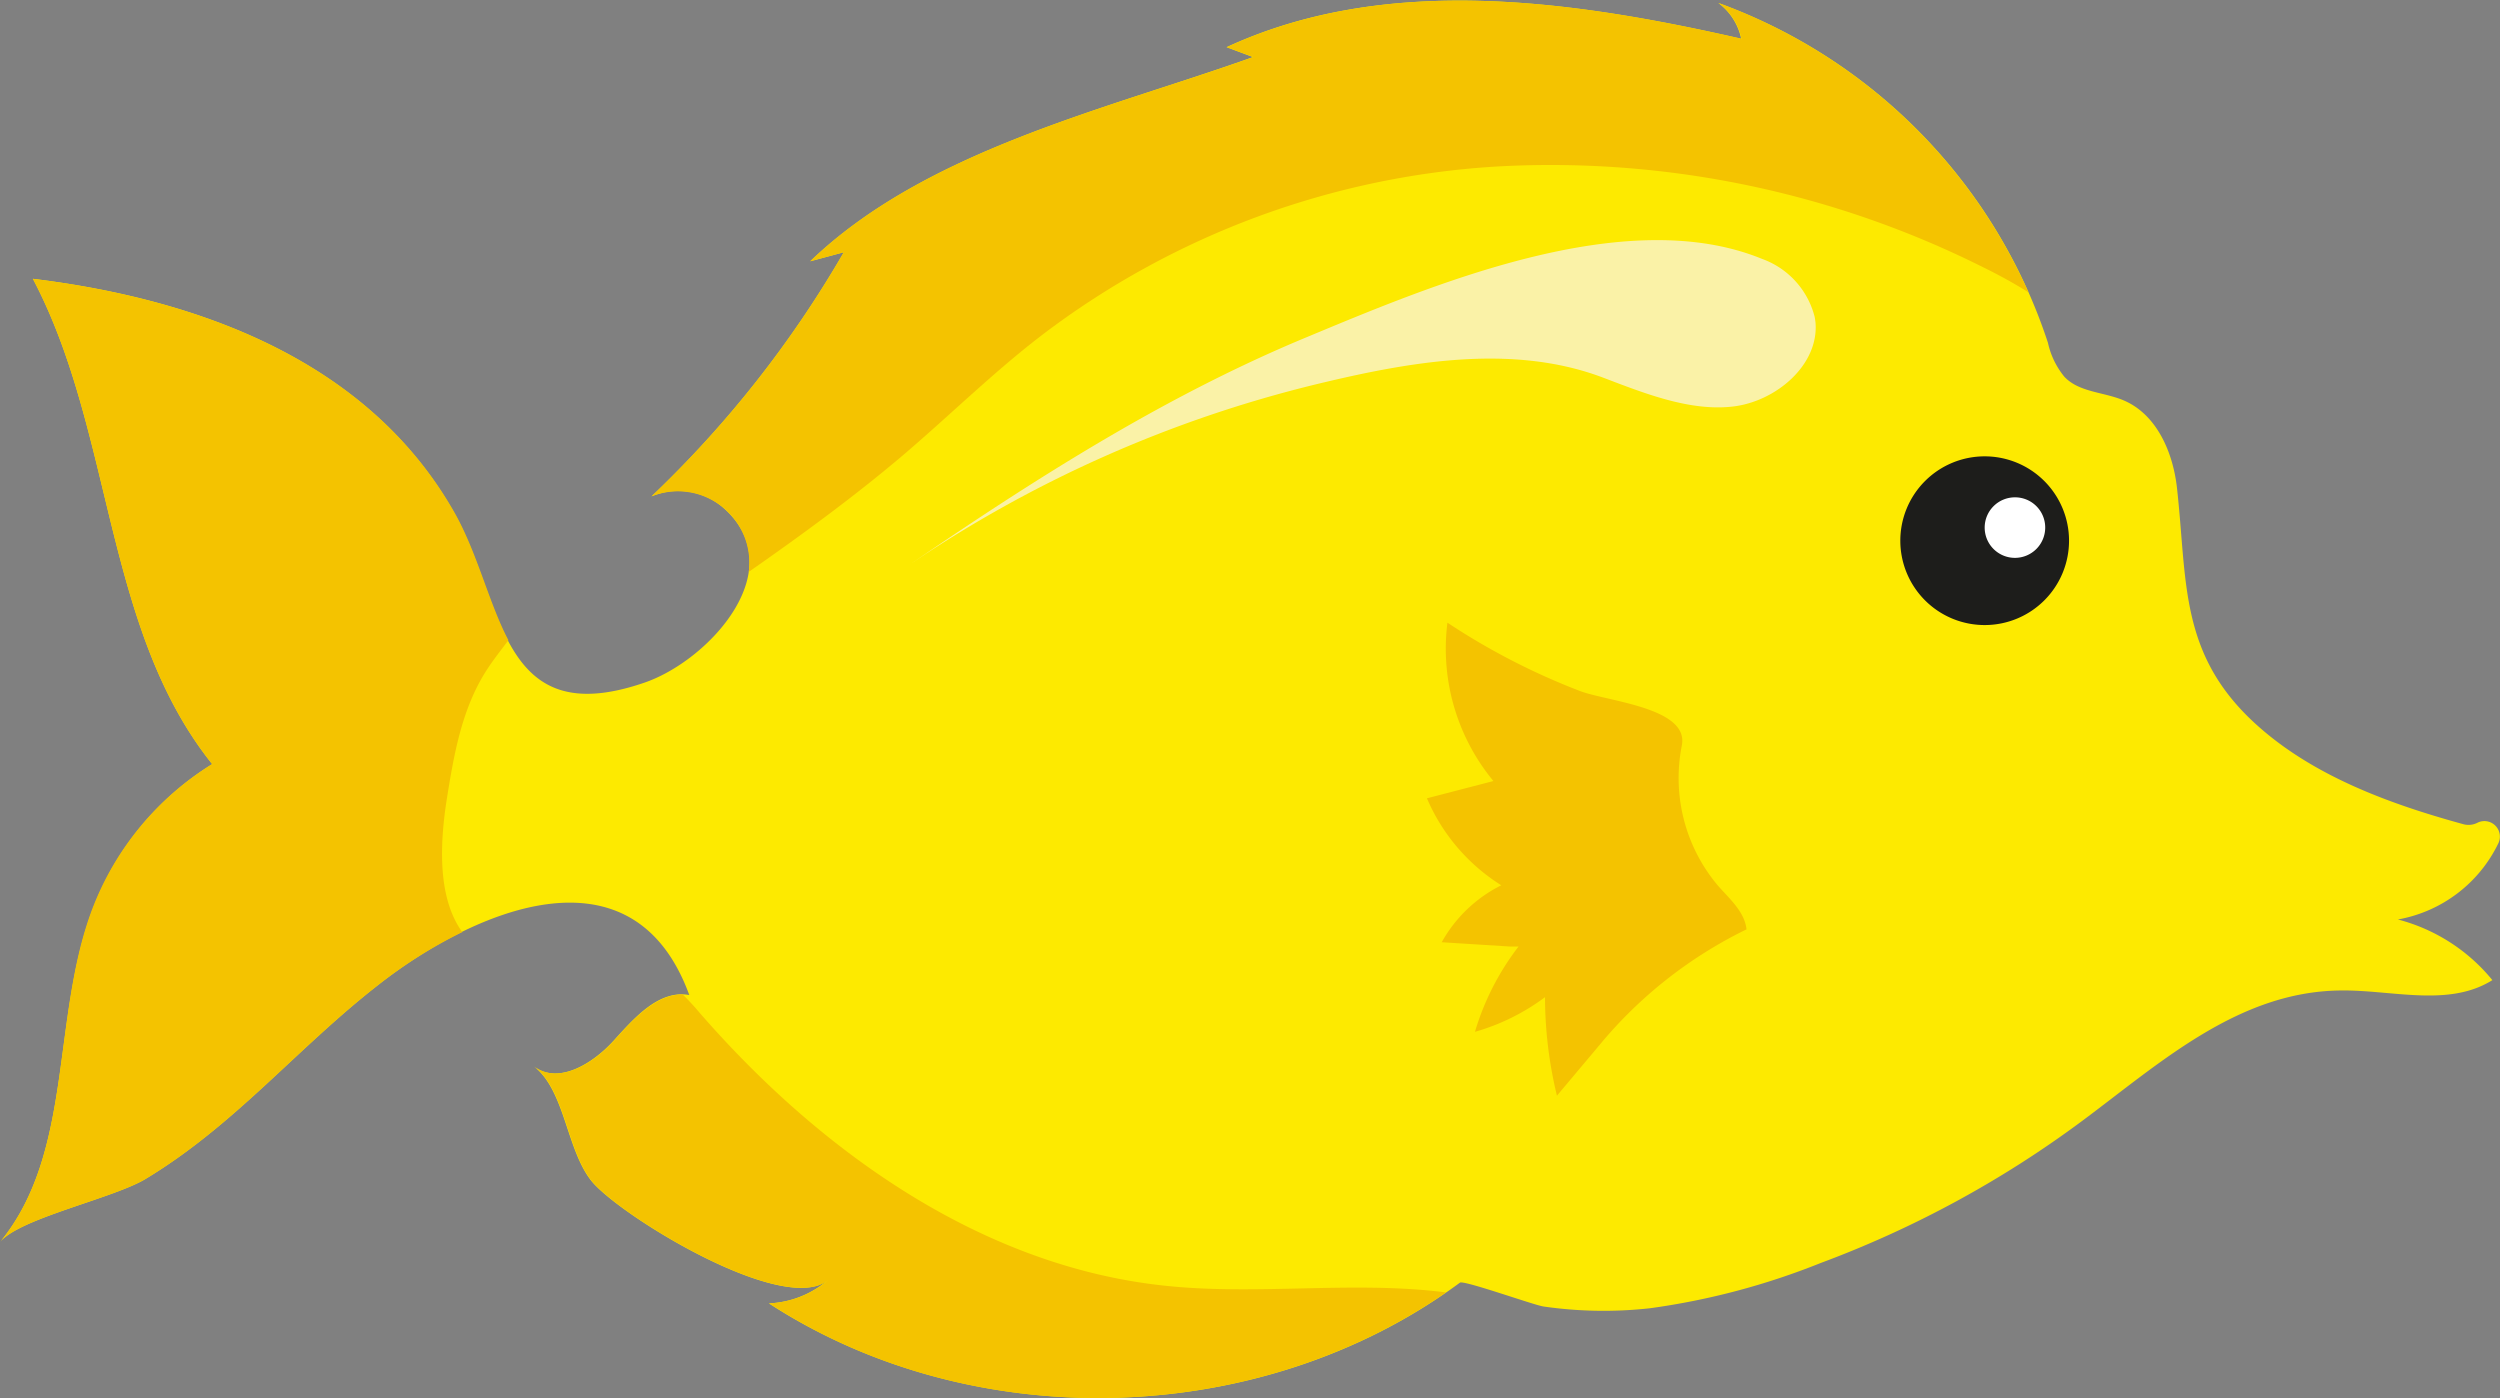 <svg xmlns="http://www.w3.org/2000/svg" viewBox="0 0 209.82 117.34"><rect x="0" y="0" width="209.82" height="117.34" fill="#808080" stroke="none"/><defs><style>.cls-1{fill:#fdea00;}.cls-2{fill:#f4c300;}.cls-3{fill:#1d1d1b;}.cls-4{fill:#fff;}.cls-5{fill:#faf2a7;}</style></defs><title>Asset 1</title><g id="Layer_2" data-name="Layer 2"><g id="Layer_1-2" data-name="Layer 1"><path class="cls-1" d="M206.73,69.17c-6.22-1.71-12.74-4.08-17.56-8.54-6.29-5.83-5.59-11.88-6.46-19.67-.33-3-1.7-6.17-4.46-7.35-1.68-.72-3.76-.67-5-2a6.78,6.78,0,0,1-1.37-2.84A45.36,45.36,0,0,0,144.21.25a5,5,0,0,1,1.92,3c-14.3-3.26-29.87-5.45-43.19.71l2.22.83C92.83,9.2,77.71,12.6,68,21.93l2.82-.76A91.16,91.16,0,0,1,54.68,41.66a5.77,5.77,0,0,1,5.9.85c6.1,5.15-1.09,13-6.6,14.82-12.09,4.1-11.67-6.71-15.82-14.2C31,30.28,16.64,25.1,2.76,23.4,9.56,36.29,8.7,52.76,17.81,64.13a24.56,24.56,0,0,0-10,12.11C4.27,85.4,6.22,96.69,0,104.25c1.62-2,9.48-3.66,12.21-5.3,7.53-4.54,12.73-11,19.59-16.33,7.72-6.05,21.27-12.2,26.05.89-2.55-.46-4.61,1.91-6.35,3.83s-4.65,3.73-6.71,2.15c2.61,2,2.73,6.91,4.8,9.57,2.19,2.83,16.3,11.53,19.94,8.33a8.16,8.16,0,0,1-5,2c17.27,11.21,41.46,10.48,58-1.74.31-.23,6.17,1.87,7,2a35.2,35.2,0,0,0,8.94.15A60.54,60.54,0,0,0,152.81,106a88.46,88.46,0,0,0,21.87-11.87c6.5-4.82,13.1-10.9,21.71-11,4.35-.07,9.11,1.44,12.79-.87a15.16,15.16,0,0,0-7.93-5.09,11.63,11.63,0,0,0,8.43-6.39,1.3,1.3,0,0,0-1.77-1.72A1.64,1.64,0,0,1,206.73,69.17Z"/><path class="cls-2" d="M166.52,22.47a42.24,42.24,0,0,1,3.72,2.06,45.57,45.57,0,0,0-26-24.28,5,5,0,0,1,1.92,3c-14.3-3.26-29.87-5.45-43.19.71l2.22.83C92.83,9.2,77.71,12.6,68,21.93l2.82-.76A91.16,91.16,0,0,1,54.68,41.66,6,6,0,0,1,62.84,48c4.45-3.11,8.84-6.31,13-9.84,3.88-3.31,7.53-6.91,11.56-10a69.88,69.88,0,0,1,38.68-14.21A81.08,81.08,0,0,1,166.52,22.47Z"/><path class="cls-2" d="M7.76,76.24C4.27,85.4,6.22,96.69,0,104.25c1.62-2,9.48-3.66,12.21-5.3,7.53-4.54,12.73-11,19.59-16.33a40.16,40.16,0,0,1,7-4.39c-2.1-2.89-1.89-7.45-1.29-11.23s1.27-7.5,3.27-10.66c.57-.9,1.25-1.75,1.89-2.61-1.62-3.07-2.56-7.18-4.46-10.6C31,30.28,16.64,25.1,2.76,23.4,9.56,36.29,8.7,52.76,17.81,64.13A24.56,24.56,0,0,0,7.76,76.24Z"/><path class="cls-2" d="M121.36,108.47c-7.83-1-15.81.28-23.66-.57-15.36-1.64-28.88-11.28-39-22.92a20.29,20.29,0,0,0-1.41-1.52c-2.28,0-4.16,2.11-5.76,3.88-1.73,1.93-4.65,3.73-6.71,2.15,2.61,2,2.73,6.91,4.8,9.57,2.19,2.83,16.3,11.53,19.94,8.33a8.16,8.16,0,0,1-5,2C81.36,120.35,104.84,119.9,121.36,108.47Z"/><path class="cls-3" d="M173.65,45.37a7.08,7.08,0,1,1-7.08-7.07A7.08,7.08,0,0,1,173.65,45.37Z"/><path class="cls-4" d="M171.65,44.28a2.54,2.54,0,1,1-2.54-2.54A2.53,2.53,0,0,1,171.65,44.28Z"/><path class="cls-2" d="M126.72,79.44l.73,0a21.9,21.9,0,0,0-3.66,7.16,18.17,18.17,0,0,0,5.88-2.91,35.4,35.4,0,0,0,1,8.27l3.57-4.25A37.09,37.09,0,0,1,146.58,78c-.15-1.5-1.49-2.62-2.43-3.71a14,14,0,0,1-3-11.71c.65-3.2-6.28-3.71-8.56-4.59a57.26,57.26,0,0,1-11.11-5.73,17.42,17.42,0,0,0,3.86,13.29L119.76,67A16.06,16.06,0,0,0,126,74.3a11.7,11.7,0,0,0-5,4.78Z"/><path class="cls-5" d="M152.37,27.05c.31,3.56-3.3,6.65-6.94,7.07s-7.47-1.13-11-2.47c-7.6-2.83-16.19-1.28-23.92.59A104.86,104.86,0,0,0,76.08,47.57c10.56-7.23,21.45-14.2,33.3-19.15C120,24,136.34,17,147.89,21.73a7,7,0,0,1,4.41,4.86C152.33,26.75,152.35,26.9,152.37,27.05Z"/></g></g></svg>